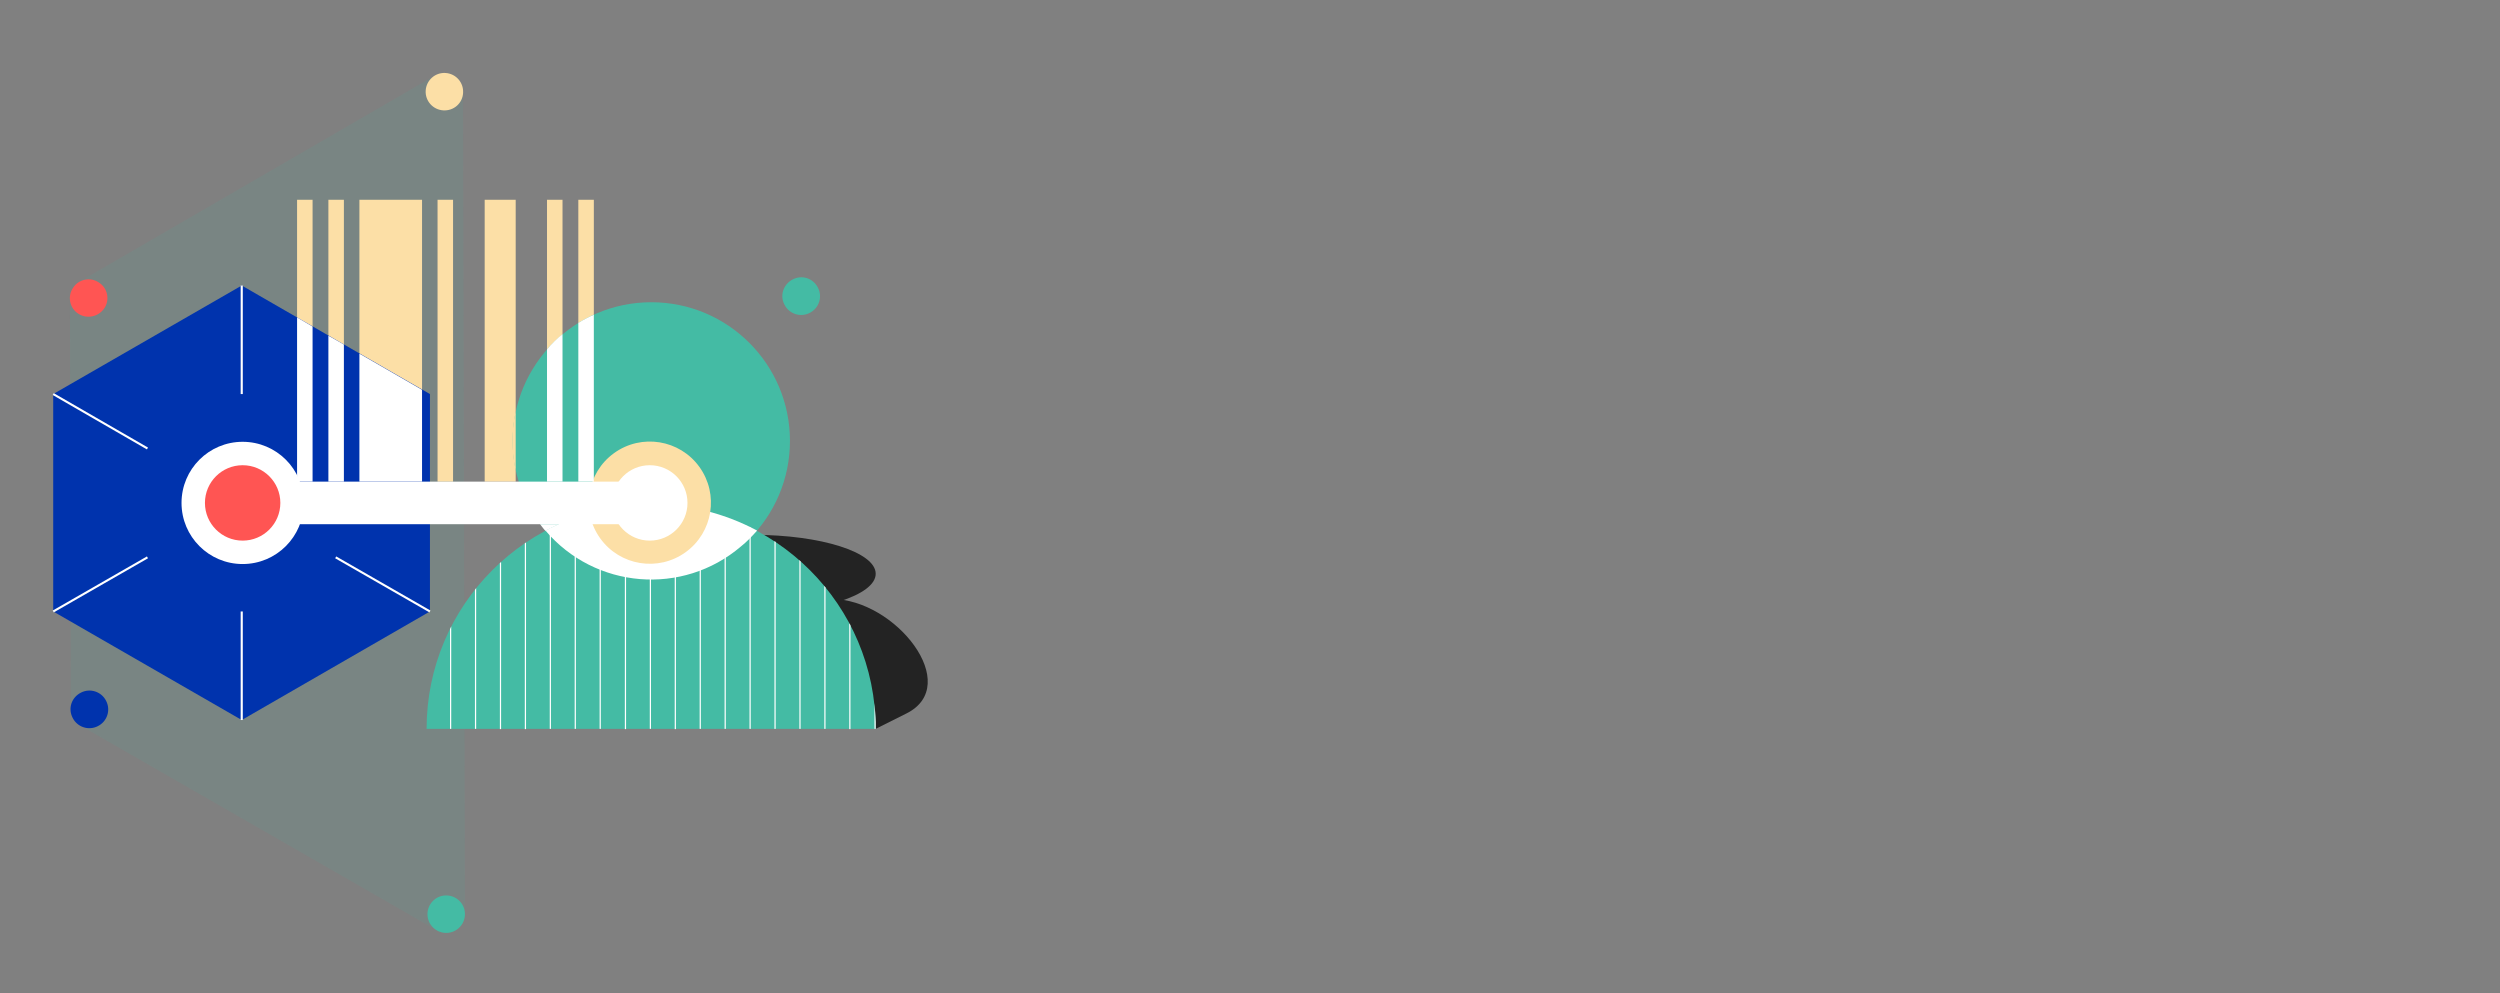 <?xml version="1.0" encoding="utf-8"?>
<!-- Generator: Adobe Illustrator 25.0.0, SVG Export Plug-In . SVG Version: 6.00 Build 0)  -->
<svg version="1.1" id="Layer_2_1_" xmlns="http://www.w3.org/2000/svg" xmlns:xlink="http://www.w3.org/1999/xlink" x="0px" y="0px"
	 viewBox="0 0 822.2 326.6" style="enable-background:new 0 0 822.2 326.6;" xml:space="preserve">
<rect x="0" y="0" width="822.2" height="326.6" fill="#808080" stroke="none"/>
<style type="text/css">
	.st0{opacity:0.1;fill:#44BBA4;enable-background:new    ;}
	.st1{fill:#FCDFA6;}
	.st2{fill:#44BBA4;}
	.st3{fill:#FF5553;}
	.st4{fill:#0033AD;}
	.st5{fill:none;stroke:#FFFFFF;stroke-width:0.7;stroke-miterlimit:10;}
	.st6{fill:#232323;}
	.st7{fill:#FFFFFF;}
</style>
<path class="st0" d="M152.9,300.6l-0.6-270.5l0,0c0-3.3-2.6-6-5.8-6.1c-1.2-0.1-2.4,0.2-3.4,0.8l0,0L26,92.7l0,0
	c-0.8,0.5-1.5,1.1-2,1.9c-0.7,1-1,2.2-1,3.4l0,0l0.3,135.3l0,0c0,0.9,0.2,1.9,0.7,2.7c0.5,1.1,1.4,2,2.4,2.6l0,0l117.3,67.4l0,0
	c0.8,0.5,1.8,0.8,2.7,0.8c3.4,0.2,6.3-2.4,6.5-5.8V300.6L152.9,300.6z"/>
<path class="st1" d="M152.3,30.5c0.2-3.4-2.4-6.3-5.8-6.5c-3.4-0.2-6.3,2.4-6.5,5.8s2.4,6.3,5.8,6.5h0c3.4,0.2,6.3-2.3,6.5-5.7
	C152.3,30.5,152.3,30.5,152.3,30.5z"/>
<path class="st2" d="M258,100.2c1.5,3,5.2,4.3,8.3,2.7c3-1.5,4.3-5.2,2.7-8.3s-5.2-4.3-8.3-2.7l0,0C257.6,93.5,256.4,97.2,258,100.2
	L258,100.2z"/>
<path class="st1" d="M258.6,229.4c-1.9,2.8-1.1,6.7,1.8,8.5c2.8,1.9,6.7,1.1,8.5-1.8c1.9-2.9,1.1-6.7-1.8-8.5l0,0
	C264.3,225.8,260.4,226.6,258.6,229.4z"/>
<path class="st2" d="M152.9,301c0.2-3.4-2.4-6.3-5.8-6.5s-6.3,2.4-6.5,5.8c-0.2,3.4,2.4,6.3,5.8,6.5l0,0
	C149.8,307,152.7,304.4,152.9,301z"/>
<path class="st3" d="M34.3,101.4c1.9-2.8,1.1-6.7-1.8-8.5c-2.8-1.9-6.7-1.1-8.5,1.8c-1.9,2.8-1.1,6.7,1.8,8.5l0,0
	C28.6,105,32.4,104.2,34.3,101.4z"/>
<path class="st4" d="M34.9,230.5c-1.5-3-5.2-4.3-8.3-2.7s-4.3,5.2-2.7,8.3c1.5,3,5.2,4.3,8.3,2.7l0,0
	C35.2,237.3,36.5,233.6,34.9,230.5C34.9,230.5,34.9,230.5,34.9,230.5z"/>
<rect x="190.2" y="65.7" class="st1" width="5.1" height="92.7"/>
<rect x="179.9" y="65.7" class="st1" width="5.1" height="92.7"/>
<polygon class="st1" points="159.4,65.7 159.4,158.4 164.5,158.4 169.6,158.4 169.6,65.7 164.5,65.7 "/>
<rect x="143.9" y="65.7" class="st1" width="5.1" height="92.7"/>
<polygon class="st1" points="128.5,65.7 123.4,65.7 118.2,65.7 118.2,158.4 123.4,158.4 128.5,158.4 133.7,158.4 138.8,158.4 
	138.8,65.7 133.7,65.7 "/>
<rect x="108" y="65.7" class="st1" width="5.1" height="92.7"/>
<rect x="97.7" y="65.7" class="st1" width="5.1" height="92.7"/>
<polygon class="st4" points="141.4,201.1 141.4,129.6 79.5,93.9 17.5,129.6 17.5,201.1 79.5,236.8 "/>
<polygon class="st4" points="26.3,196.1 26.3,134.7 79.5,104 132.6,134.7 132.6,196.1 79.5,226.8 "/>
<line class="st5" x1="79.5" y1="201.1" x2="79.5" y2="236.8"/>
<line class="st5" x1="110.4" y1="183.3" x2="141.4" y2="201.1"/>
<line class="st5" x1="48.5" y1="183.3" x2="17.5" y2="201.1"/>
<line class="st5" x1="79.5" y1="129.6" x2="79.5" y2="93.9"/>
<line class="st5" x1="48.5" y1="147.5" x2="17.5" y2="129.6"/>
<ellipse class="st6" cx="247.8" cy="188.7" rx="40.2" ry="12.8"/>
<path class="st6" d="M273.5,197h-9.8l24.3,42.7l10-5C316.9,225.4,294.5,197,273.5,197z"/>
<path class="st2" d="M288,239.7c0-40.8-33.1-73.8-73.9-73.8s-73.8,33.1-73.8,73.8H288z"/>
<circle class="st2" cx="214.2" cy="145" r="45.6"/>
<path class="st7" d="M288,239.7c0-0.8,0-1.6,0-2.3L288,239.7L288,239.7z"/>
<path class="st7" d="M148,206.9v32.8h0.4V206C148.3,206.3,148.1,206.6,148,206.9z"/>
<path class="st7" d="M156.2,194v45.7h0.4v-46.3C156.5,193.6,156.3,193.8,156.2,194z"/>
<path class="st7" d="M164.4,185.2v54.6h0.4v-54.9C164.7,184.9,164.5,185,164.4,185.2z"/>
<path class="st7" d="M172.6,178.7v61.1h0.4v-61.4L172.6,178.7z"/>
<path class="st7" d="M180.8,173.8v65.9h0.4v-66.1C181.1,173.7,181,173.7,180.8,173.8z"/>
<path class="st7" d="M189,170.2v69.5h0.4v-69.6C189.3,170.2,189.2,170.2,189,170.2z"/>
<path class="st7" d="M197.2,167.8v71.9h0.4v-72C197.5,167.8,197.4,167.8,197.2,167.8z"/>
<path class="st7" d="M205.5,166.4v73.4h0.4v-73.4C205.7,166.4,205.6,166.4,205.5,166.4z"/>
<path class="st7" d="M213.7,165.9v73.8h0.4v-73.8H213.7z"/>
<path class="st7" d="M221.9,166.3v73.5h0.4v-73.4C222.1,166.3,222,166.3,221.9,166.3z"/>
<path class="st7" d="M230.1,167.6v72.1h0.4v-72L230.1,167.6z"/>
<path class="st7" d="M238.3,169.9v69.8h0.4v-69.6C238.6,170,238.4,170,238.3,169.9z"/>
<path class="st7" d="M246.5,173.3v66.4h0.4v-66.2L246.5,173.3z"/>
<path class="st7" d="M254.7,178v61.7h0.4v-61.5C255,178.2,254.9,178.1,254.7,178z"/>
<path class="st7" d="M262.9,184.2v55.5h0.4v-55.1C263.2,184.5,263.1,184.4,262.9,184.2z"/>
<path class="st7" d="M271.1,192.7v47h0.4v-46.5L271.1,192.7z"/>
<path class="st7" d="M279.3,205v34.8h0.4v-33.9C279.7,205.5,279.5,205.2,279.3,205z"/>
<path class="st7" d="M288,237.4c-0.1-2-0.2-4.1-0.4-6.1v8.4h0.4V237.4z"/>
<path class="st7" d="M249,174.5c-21.7-11.6-47.8-11.6-69.6,0c16.3,19.2,45.1,21.6,64.3,5.2C245.6,178.2,247.3,176.4,249,174.5z"/>
<ellipse transform="matrix(0.811 -0.585 0.585 0.811 -56.354 156.191)" class="st1" cx="213.7" cy="165.4" rx="20.1" ry="20.1"/>
<circle class="st7" cx="213.7" cy="165.4" r="12.4"/>
<rect x="79.8" y="158.4" class="st7" width="126.5" height="14"/>
<circle class="st7" cx="79.8" cy="165.4" r="20.1"/>
<circle class="st3" cx="79.8" cy="165.4" r="12.4"/>
<polygon class="st7" points="123.4,158.4 128.5,158.4 133.7,158.4 138.8,158.4 138.8,128.2 118.2,116.3 118.2,158.4 "/>
<polygon class="st7" points="113.1,158.4 113.1,113.3 108,110.4 108,158.4 "/>
<polygon class="st7" points="102.8,158.4 102.8,107.4 97.7,104.4 97.7,158.4 "/>
<path class="st7" d="M195.3,158.4v-54.9c-1.8,0.8-3.5,1.7-5.1,2.7v52.2H195.3z"/>
<path class="st7" d="M185,158.4v-48.5c-1.9,1.5-3.6,3.2-5.1,5v43.5L185,158.4L185,158.4z"/>
<path class="st1" d="M168.5,145c0,3.4,0.4,6.7,1.1,10v-20C168.9,138.3,168.5,141.6,168.5,145z"/>
<path class="st7" d="M177.6,172.4c0.6,0.7,1.1,1.5,1.8,2.2c1.5-0.8,2.9-1.5,4.4-2.2H177.6z"/>
</svg>
